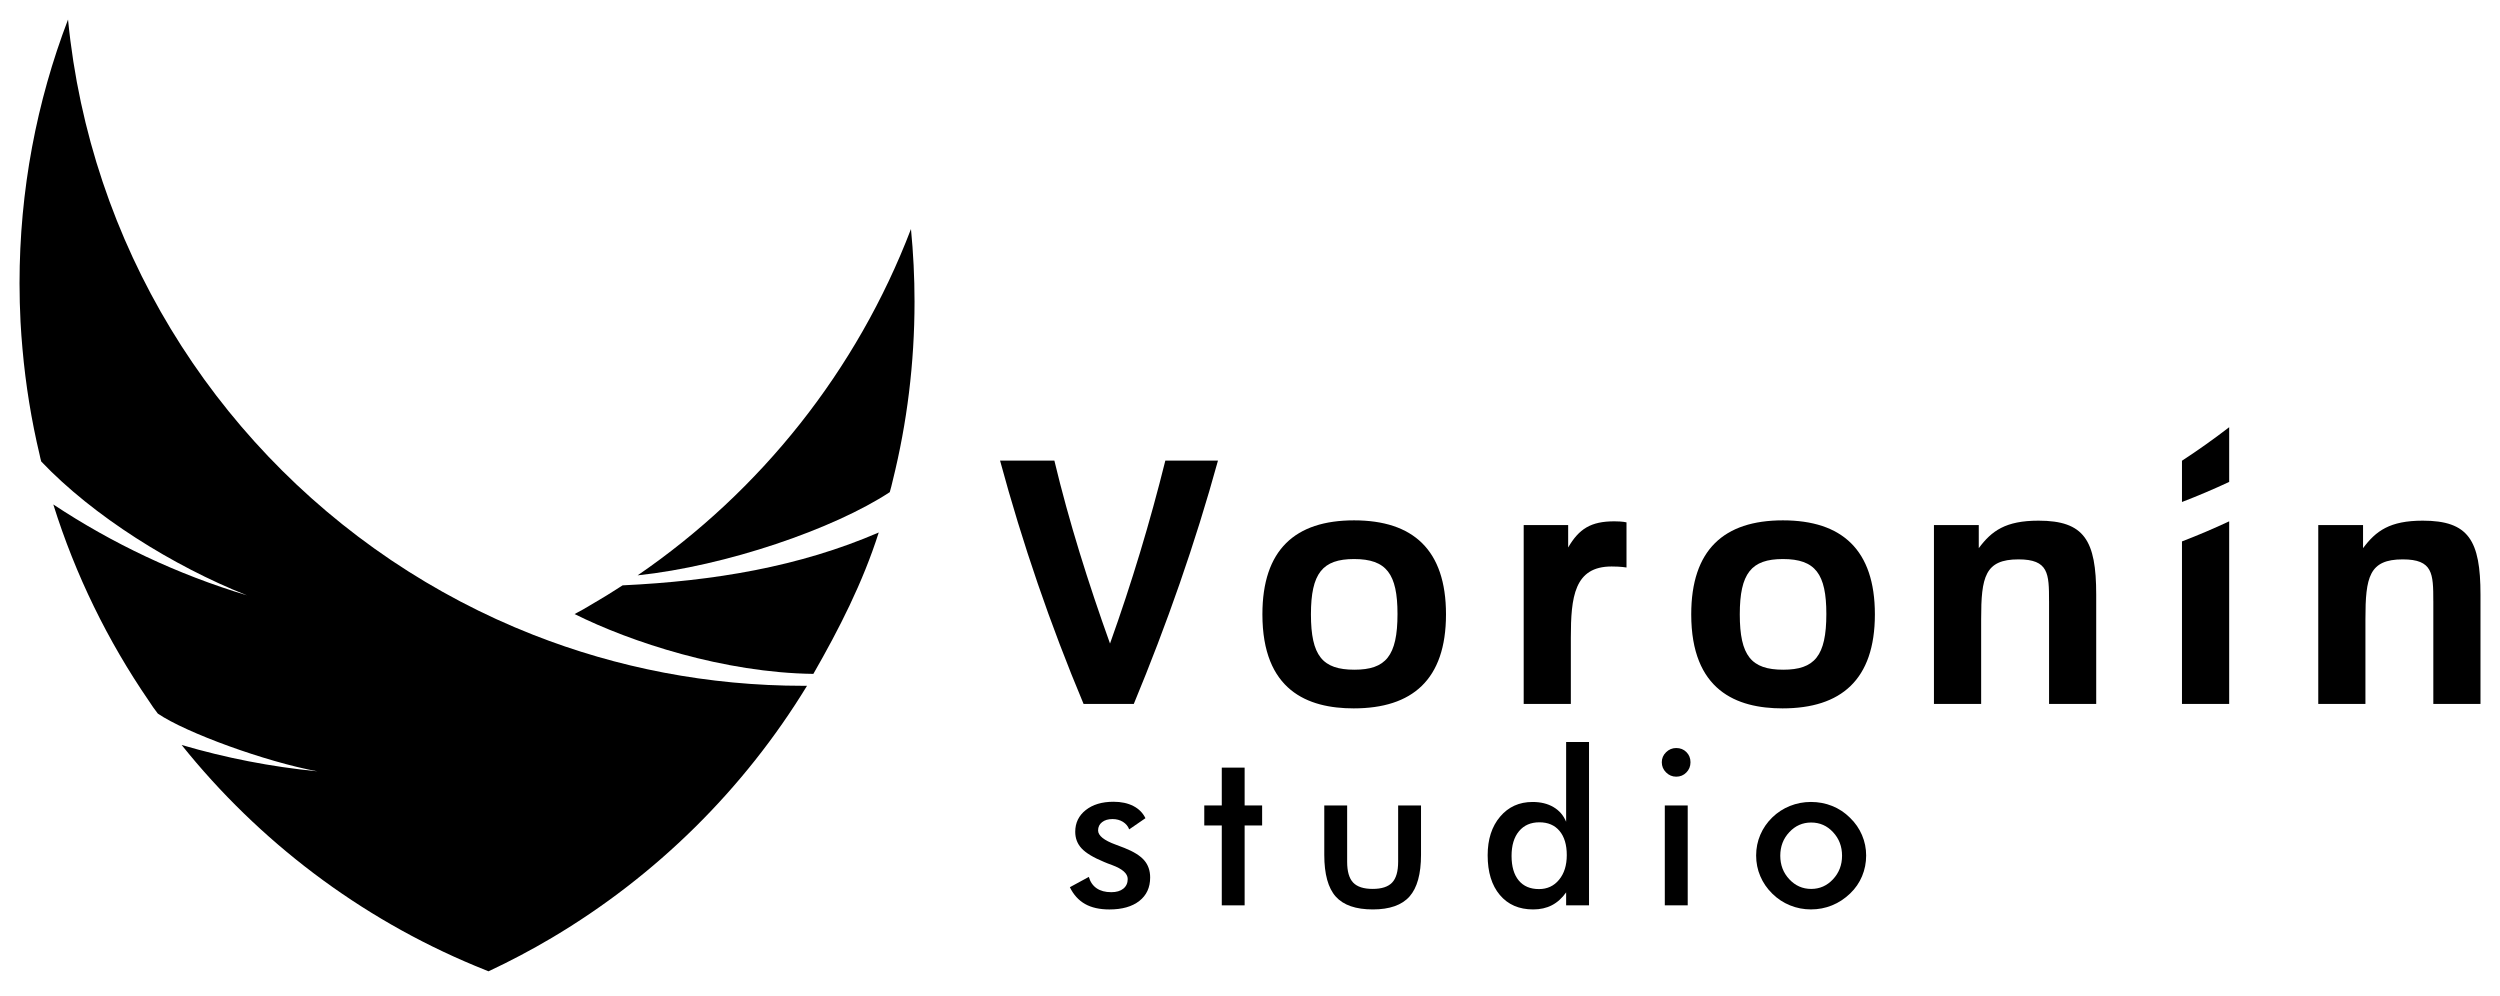 <?xml version="1.0" encoding="utf-8"?>
<!-- Generator: Adobe Illustrator 16.0.3, SVG Export Plug-In . SVG Version: 6.00 Build 0)  -->
<!DOCTYPE svg PUBLIC "-//W3C//DTD SVG 1.1//EN" "http://www.w3.org/Graphics/SVG/1.1/DTD/svg11.dtd">
<svg version="1.1" id="Layer_1" xmlns="http://www.w3.org/2000/svg" xmlns:xlink="http://www.w3.org/1999/xlink" x="0px" y="0px"
	 width="128px" height="51px" viewBox="0 0 128 51" enable-background="new 0 0 128 51" xml:space="preserve">
<g>
	<g>
		<path d="M31.878,29.97c-0.525,0.343-1.062,0.671-1.605,0.987c-0.469,0.273-0.373,0.229-0.855,0.482
			c2.882,1.438,7.652,3.005,12.226,3.064c1.314-2.292,2.533-4.678,3.348-7.24C40.921,29.023,36.54,29.749,31.878,29.97z"/>
		<path d="M46.642,11.726c-2.768,7.242-7.695,13.417-13.996,17.732c4.542-0.481,10.044-2.377,12.91-4.26
			c0.108-0.384,0.06-0.221,0.156-0.609c0.727-2.928,1.112-5.989,1.112-9.142C46.824,14.192,46.761,12.95,46.642,11.726z"/>
		<path d="M41.136,35.113c-4.879,0-9.542-0.924-13.825-2.606c-2.567-1.008-4.996-2.289-7.254-3.806
			c-0.019-0.014-0.039-0.026-0.059-0.04C10.893,22.518,4.607,12.516,3.483,1C1.88,5.194,1,9.744,1,14.501
			c0,0.663,0.018,1.322,0.051,1.977c0.024,0.464,0.059,0.924,0.1,1.383c0.163,1.851,0.459,3.663,0.879,5.429
			c0.081,0.338-0.009,0.003,0.081,0.338c2.661,2.796,6.742,5.351,10.536,6.854c-3.556-1.07-6.889-2.65-9.918-4.654
			c1.132,3.616,2.793,6.997,4.891,10.055c0.31,0.452,0.132,0.217,0.461,0.653c1.436,0.981,5.522,2.468,8.171,2.956
			c-2.375-0.231-4.701-0.688-6.953-1.35c3.952,4.931,9.111,8.851,15.031,11.311c0.226,0.095,0.453,0.188,0.682,0.278
			c1.109-0.52,2.189-1.091,3.236-1.711c5.343-3.167,9.841-7.609,13.072-12.908C41.259,35.111,41.198,35.113,41.136,35.113z"/>
	</g>
	<g>
		<path d="M55.479,36.042c-1.704-4.065-3.129-8.219-4.276-12.459h2.781c0.748,3.128,1.738,6.273,2.849,9.367
			c1.113-3.112,2.051-6.222,2.832-9.367h2.695c-1.165,4.24-2.625,8.394-4.31,12.459H55.479z"/>
		<path d="M69.31,36.269c-2.364,0-4.675-0.921-4.675-4.814c0-3.301,1.668-4.813,4.692-4.813c3.022,0,4.708,1.512,4.708,4.813
			C74.035,34.809,72.299,36.269,69.31,36.269z M69.327,28.623c-1.616,0-2.207,0.73-2.207,2.833c0,2.121,0.591,2.833,2.225,2.833
			c1.6,0,2.207-0.696,2.207-2.851C71.552,29.388,70.994,28.623,69.327,28.623z"/>
		<path d="M78.013,36.042v-9.158h2.277v1.147c0.556-0.956,1.163-1.339,2.362-1.339c0.436,0,0.625,0.053,0.625,0.053v2.311
			c0,0-0.275-0.052-0.763-0.052c-1.912,0-2.087,1.563-2.087,3.649v3.389H78.013z"/>
		<path d="M91.267,36.269c-2.362,0-4.676-0.921-4.676-4.814c0-3.301,1.67-4.813,4.693-4.813c3.024,0,4.71,1.512,4.71,4.813
			C95.994,34.809,94.256,36.269,91.267,36.269z M91.284,28.623c-1.616,0-2.207,0.73-2.207,2.833c0,2.121,0.591,2.833,2.224,2.833
			c1.6,0,2.208-0.696,2.208-2.851C93.509,29.388,92.953,28.623,91.284,28.623z"/>
		<path d="M104.911,30.778c0-1.408-0.019-2.138-1.565-2.138c-1.721,0-1.911,0.903-1.911,3.058v4.344h-2.417v-9.158h2.295v1.182
			c0.659-0.887,1.373-1.408,3.059-1.408c2.346,0,2.954,1.008,2.954,3.789v5.595h-2.414V30.778z"/>
		<path d="M124.585,30.778c0-1.408-0.018-2.138-1.565-2.138c-1.72,0-1.91,0.903-1.91,3.058v4.344h-2.415v-9.158h2.293v1.182
			c0.661-0.887,1.373-1.408,3.059-1.408c2.346,0,2.954,1.008,2.954,3.789v5.595h-2.415V30.778z"/>
		<path d="M111.717,27.721v8.321h2.417v-9.35C113.343,27.063,112.537,27.405,111.717,27.721z"/>
		<path d="M111.717,23.59c0,0.809,0,1.89,0,2.112c0.82-0.315,1.626-0.658,2.417-1.028c0-0.314,0-1.972,0-2.801
			C113.354,22.475,112.547,23.047,111.717,23.59z"/>
	</g>
	<g>
		<path d="M54.777,45.425l0.971-0.528c0.072,0.255,0.205,0.449,0.4,0.583c0.193,0.133,0.443,0.2,0.749,0.2
			c0.263,0,0.469-0.06,0.618-0.181c0.149-0.121,0.224-0.286,0.224-0.494c0-0.278-0.266-0.515-0.798-0.713
			c-0.18-0.064-0.318-0.119-0.416-0.162c-0.547-0.226-0.929-0.457-1.146-0.691c-0.217-0.233-0.327-0.517-0.327-0.852
			c0-0.457,0.18-0.828,0.538-1.111c0.357-0.283,0.831-0.426,1.421-0.426c0.395,0,0.734,0.073,1.017,0.218
			c0.282,0.146,0.488,0.354,0.618,0.624l-0.831,0.572c-0.061-0.162-0.168-0.29-0.321-0.386c-0.153-0.094-0.33-0.142-0.532-0.142
			c-0.223,0-0.401,0.052-0.537,0.159c-0.135,0.105-0.203,0.247-0.203,0.423c0,0.267,0.303,0.51,0.907,0.729
			c0.191,0.068,0.338,0.124,0.442,0.168c0.471,0.187,0.808,0.397,1.012,0.633c0.204,0.235,0.305,0.53,0.305,0.882
			c0,0.511-0.186,0.911-0.556,1.2c-0.371,0.29-0.882,0.434-1.532,0.434c-0.5,0-0.915-0.093-1.246-0.28
			C55.224,46.096,54.964,45.811,54.777,45.425z"/>
		<path d="M62.555,46.354v-4.09h-0.896v-1.025h0.896v-1.937h1.17v1.937h0.896v1.025h-0.896v4.09H62.555z"/>
		<path d="M68.974,41.239v2.881c0,0.497,0.102,0.852,0.307,1.068c0.205,0.216,0.538,0.324,0.998,0.324s0.794-0.108,0.998-0.324
			c0.205-0.216,0.308-0.572,0.308-1.068v-2.881h1.171v2.531c0,0.978-0.197,1.688-0.588,2.13c-0.392,0.442-1.019,0.663-1.878,0.663
			c-0.874,0-1.507-0.219-1.899-0.657c-0.391-0.439-0.588-1.151-0.588-2.136v-2.531H68.974z"/>
		<path d="M80.186,37.991h1.172v8.362h-1.172V45.69c-0.208,0.294-0.451,0.514-0.73,0.658c-0.277,0.144-0.598,0.215-0.958,0.215
			c-0.723,0-1.291-0.247-1.707-0.741c-0.416-0.494-0.623-1.171-0.623-2.032c0-0.815,0.212-1.476,0.637-1.976
			c0.424-0.502,0.979-0.753,1.661-0.753c0.418,0,0.774,0.086,1.072,0.262c0.296,0.174,0.514,0.425,0.648,0.751V37.991z
			 M80.219,43.78c0-0.529-0.124-0.94-0.37-1.235s-0.59-0.443-1.031-0.443c-0.444,0-0.791,0.151-1.045,0.456
			c-0.254,0.304-0.381,0.726-0.381,1.265c0,0.542,0.122,0.961,0.367,1.257c0.244,0.295,0.59,0.441,1.037,0.441
			c0.423,0,0.768-0.159,1.028-0.478C80.087,44.726,80.219,44.305,80.219,43.78z"/>
		<path d="M85.084,39.027c0-0.198,0.072-0.369,0.218-0.512s0.318-0.216,0.521-0.216c0.208,0,0.383,0.069,0.52,0.207
			c0.139,0.139,0.21,0.312,0.21,0.521s-0.072,0.384-0.213,0.525c-0.139,0.143-0.312,0.214-0.517,0.214
			c-0.202,0-0.375-0.073-0.521-0.219C85.156,39.402,85.084,39.229,85.084,39.027z M85.238,46.354v-5.115h1.173v5.115H85.238z"/>
		<path d="M89.914,43.801c0-0.374,0.072-0.728,0.214-1.06c0.143-0.333,0.346-0.628,0.612-0.888c0.264-0.255,0.564-0.452,0.905-0.588
			c0.343-0.137,0.701-0.205,1.075-0.205c0.383,0,0.747,0.068,1.087,0.205c0.34,0.136,0.645,0.337,0.913,0.604
			c0.271,0.261,0.475,0.559,0.615,0.889c0.141,0.332,0.212,0.678,0.212,1.042c0,0.377-0.071,0.732-0.21,1.063
			c-0.139,0.332-0.34,0.625-0.606,0.88c-0.279,0.269-0.591,0.474-0.932,0.612c-0.342,0.139-0.701,0.207-1.079,0.207
			c-0.37,0-0.728-0.068-1.069-0.207c-0.342-0.138-0.645-0.339-0.911-0.601c-0.27-0.266-0.474-0.564-0.614-0.896
			C89.985,44.528,89.914,44.175,89.914,43.801z M94.313,43.813c0-0.475-0.153-0.877-0.461-1.206c-0.304-0.33-0.679-0.494-1.12-0.494
			c-0.439,0-0.813,0.164-1.119,0.494c-0.309,0.328-0.463,0.731-0.463,1.206c0,0.474,0.154,0.876,0.463,1.206
			c0.307,0.329,0.68,0.494,1.119,0.494c0.438,0,0.812-0.165,1.118-0.494C94.158,44.689,94.313,44.287,94.313,43.813z"/>
	</g>
</g>
</svg>

